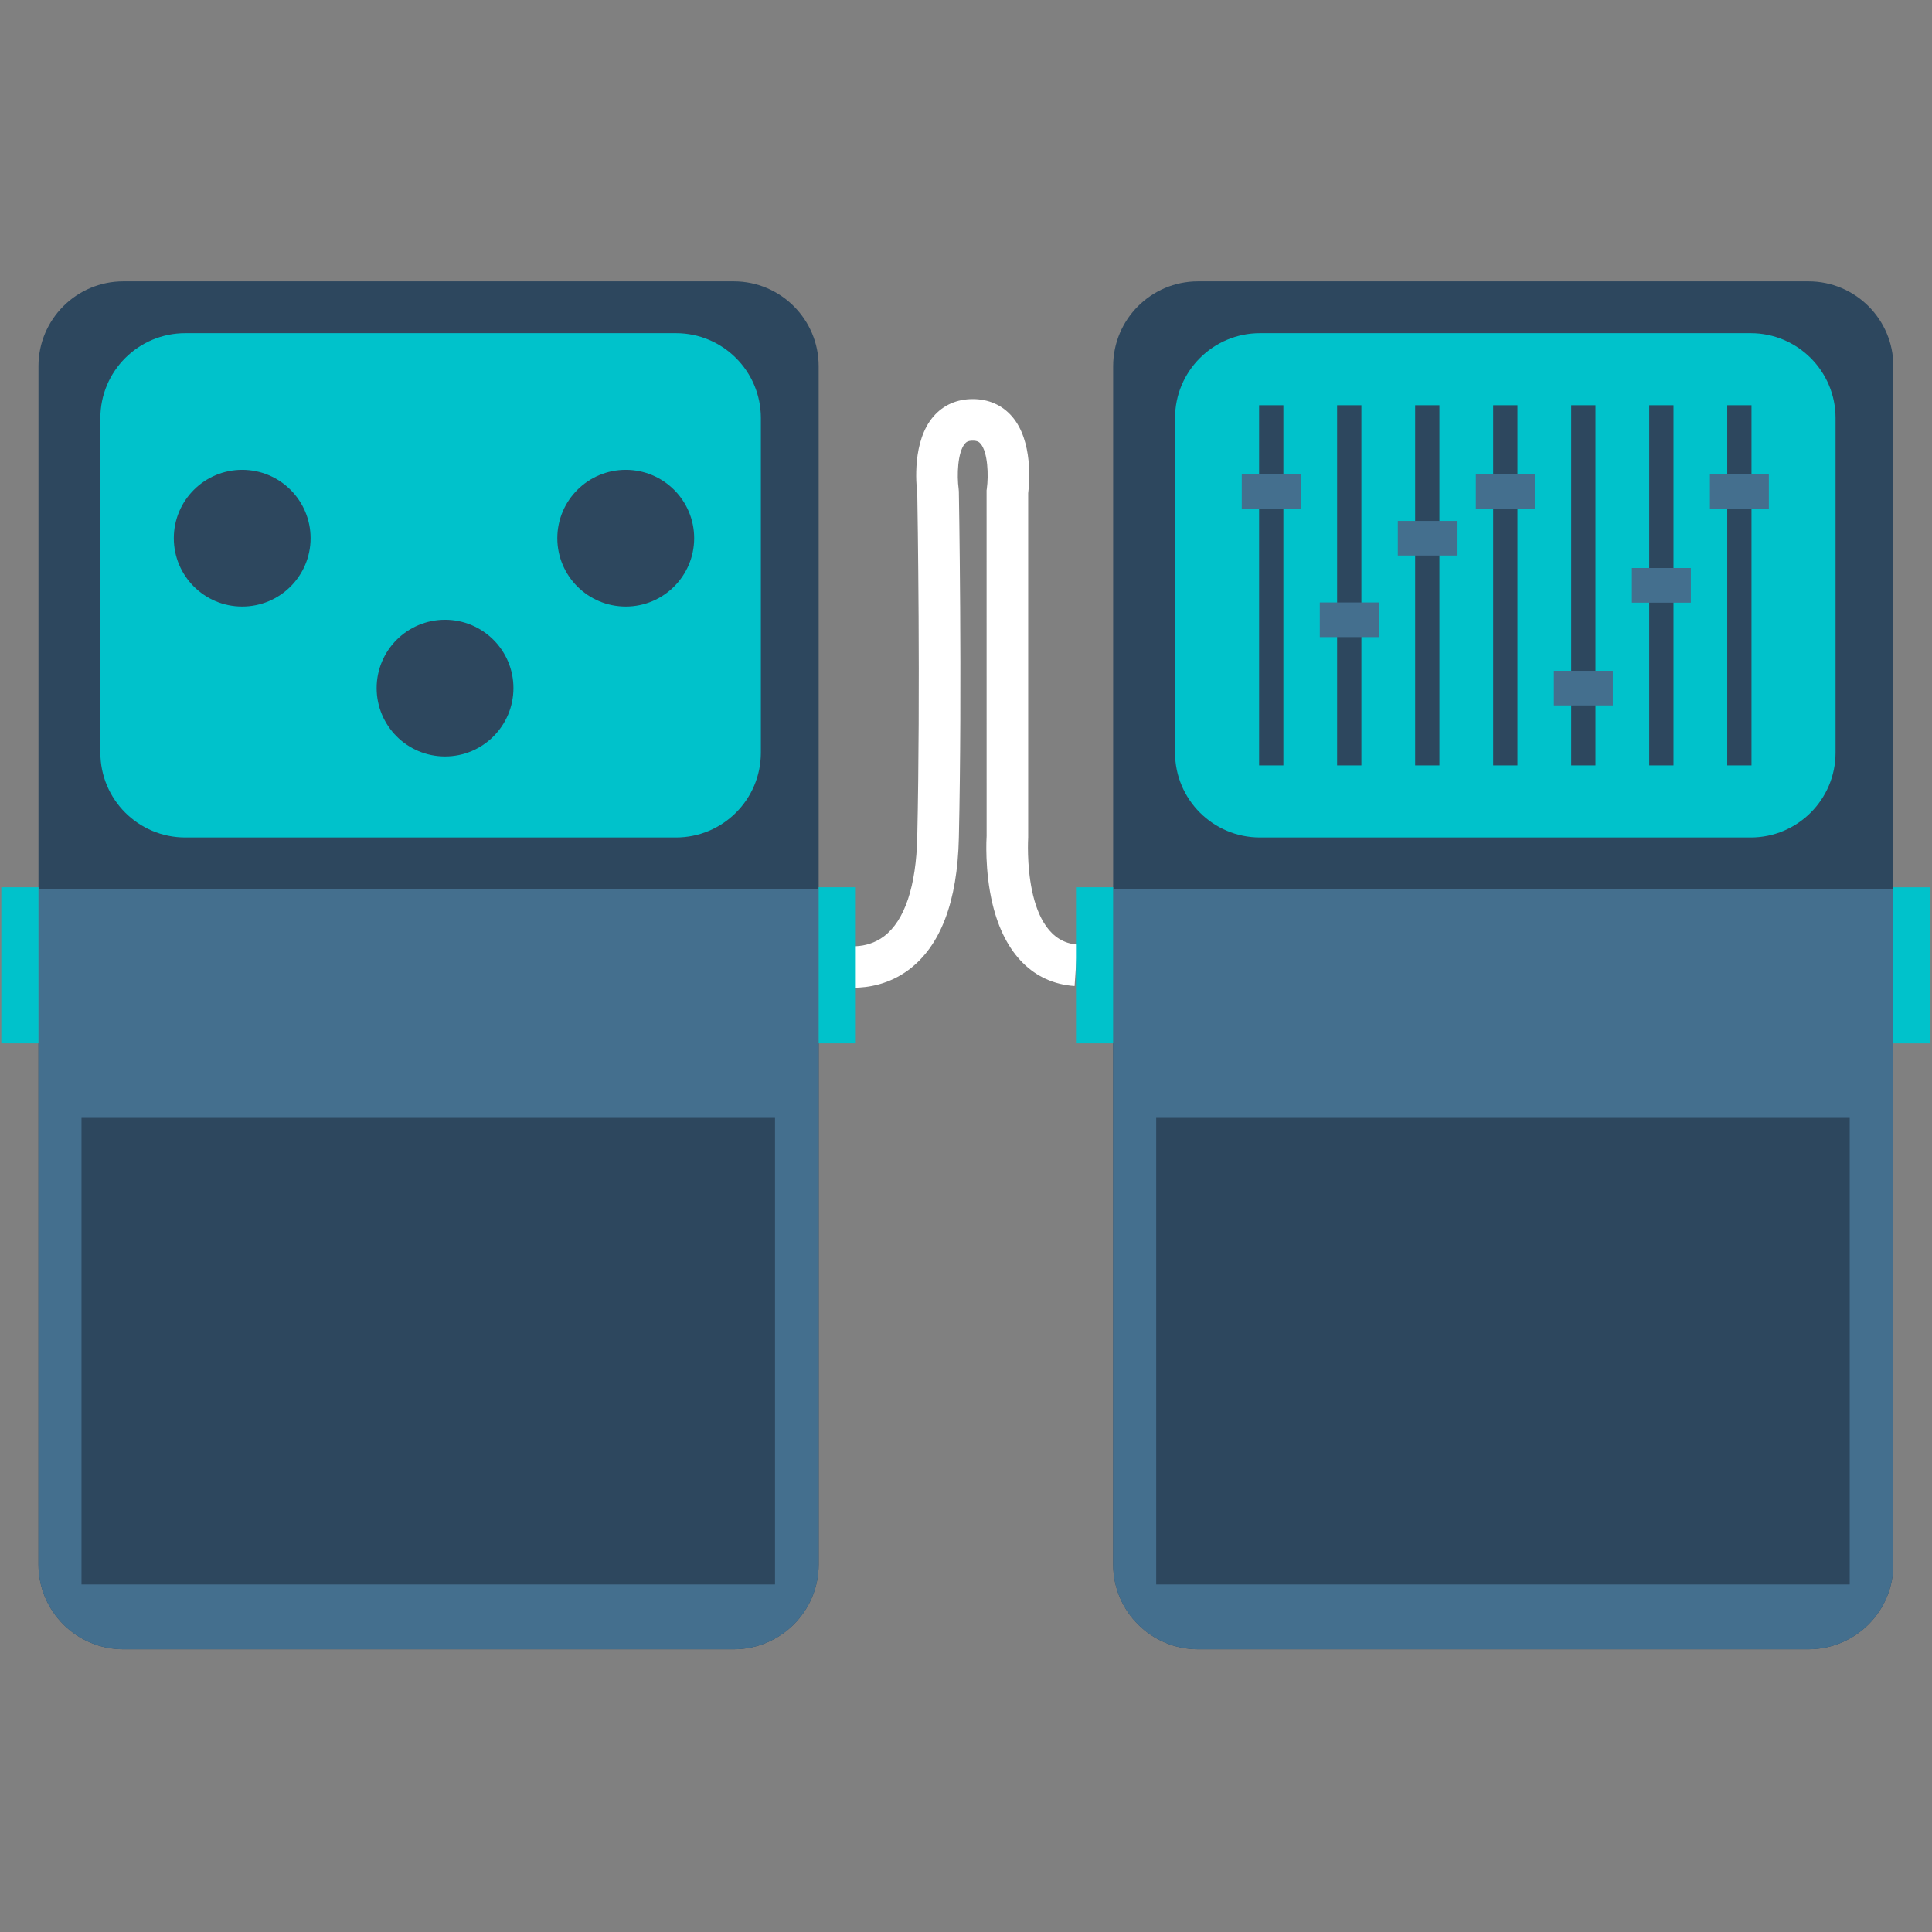 <?xml version="1.0" encoding="UTF-8"?>
<svg xmlns="http://www.w3.org/2000/svg" xmlns:xlink="http://www.w3.org/1999/xlink" width="375pt" height="375pt" viewBox="0 0 375 375" version="1.2">
<rect x="0" y="0" width="375" height="375" fill="#808080" stroke="none"/>
<defs>
<clipPath id="clip1">
  <path d="M 7.25 54.609 L 159 54.609 L 159 320.109 L 7.25 320.109 Z M 7.25 54.609 "/>
</clipPath>
<clipPath id="clip2">
  <path d="M 7.25 172.387 L 159 172.387 L 159 320.109 L 7.25 320.109 Z M 7.25 172.387 "/>
</clipPath>
<clipPath id="clip3">
  <path d="M 216 54.609 L 367.953 54.609 L 367.953 320.109 L 216 320.109 Z M 216 54.609 "/>
</clipPath>
<clipPath id="clip4">
  <path d="M 216 172.387 L 367.953 172.387 L 367.953 320.109 L 216 320.109 Z M 216 172.387 "/>
</clipPath>
<clipPath id="clip5">
  <path d="M 367 172 L 374.707 172 L 374.707 203 L 367 203 Z M 367 172 "/>
</clipPath>
</defs>
<g id="surface1">
<path style=" stroke:none;fill-rule:nonzero;fill:rgb(100%,100%,100%);fill-opacity:1;" d="M 165.586 191.723 C 163.215 191.723 161.586 191.293 161.441 191.254 L 163.531 183.465 C 163.707 183.5 167.938 184.512 171.609 181.719 C 175.602 178.672 177.828 172.016 178.039 162.465 C 178.672 134.141 178.102 98.949 178.043 95.766 C 177.812 93.926 177.039 85.613 181.191 80.828 C 183.098 78.625 185.73 77.465 188.805 77.465 C 191.883 77.465 194.516 78.625 196.426 80.828 C 200.543 85.586 199.805 93.816 199.57 95.723 L 199.57 162.555 C 199.547 163.02 198.391 182.613 209.125 183.34 L 208.578 191.387 C 200.645 190.848 194.996 185.219 192.664 175.52 C 191.074 168.922 191.488 162.547 191.504 162.281 L 191.496 95.168 L 191.539 94.887 C 191.895 92.324 191.758 87.758 190.316 86.109 C 190.074 85.824 189.734 85.535 188.805 85.535 C 187.875 85.535 187.539 85.824 187.297 86.109 C 185.859 87.758 185.715 92.324 186.074 94.898 L 186.113 95.387 C 186.121 95.762 186.781 132.938 186.113 162.648 C 185.832 175.016 182.555 183.633 176.359 188.25 C 172.562 191.074 168.512 191.723 165.586 191.723 "/>
<g clip-path="url(#clip1)" clip-rule="nonzero">
<path style=" stroke:none;fill-rule:nonzero;fill:rgb(17.65%,27.84%,36.859%);fill-opacity:1;" d="M 158.902 303.652 C 158.902 312.75 151.52 320.121 142.418 320.121 L 23.945 320.121 C 14.848 320.121 7.465 312.75 7.465 303.652 L 7.465 71.078 C 7.465 61.984 14.848 54.613 23.945 54.613 L 142.418 54.613 C 151.52 54.613 158.902 61.984 158.902 71.078 L 158.902 303.652 "/>
</g>
<path style=" stroke:none;fill-rule:nonzero;fill:rgb(0%,76.079%,79.61%);fill-opacity:1;" d="M 147.684 146.09 C 147.684 155.184 140.305 162.555 131.203 162.555 L 35.969 162.555 C 26.859 162.555 19.48 155.184 19.48 146.09 L 19.48 81.137 C 19.48 72.047 26.859 64.672 35.969 64.672 L 131.203 64.672 C 140.305 64.672 147.684 72.047 147.684 81.137 L 147.684 146.09 "/>
<g clip-path="url(#clip2)" clip-rule="nonzero">
<path style=" stroke:none;fill-rule:nonzero;fill:rgb(26.669%,43.529%,55.688%);fill-opacity:1;" d="M 7.465 172.617 L 7.465 303.652 C 7.465 312.75 14.848 320.121 23.945 320.121 L 142.418 320.121 C 151.52 320.121 158.902 312.75 158.902 303.652 L 158.902 172.617 L 7.465 172.617 "/>
</g>
<path style=" stroke:none;fill-rule:nonzero;fill:rgb(17.65%,27.84%,36.859%);fill-opacity:1;" d="M 150.43 307.543 L 15.82 307.543 L 15.82 216.98 L 150.43 216.98 L 150.43 307.543 "/>
<path style=" stroke:none;fill-rule:nonzero;fill:rgb(17.65%,27.84%,36.859%);fill-opacity:1;" d="M 60.285 104.465 C 60.285 111.789 54.344 117.73 47.008 117.73 C 39.68 117.73 33.734 111.789 33.734 104.465 C 33.734 97.137 39.68 91.195 47.008 91.195 C 54.344 91.195 60.285 97.137 60.285 104.465 "/>
<path style=" stroke:none;fill-rule:nonzero;fill:rgb(17.65%,27.84%,36.859%);fill-opacity:1;" d="M 99.66 133.562 C 99.66 140.883 93.719 146.828 86.387 146.828 C 79.051 146.828 73.105 140.883 73.105 133.562 C 73.105 126.234 79.051 120.297 86.387 120.297 C 93.719 120.297 99.66 126.234 99.66 133.562 "/>
<path style=" stroke:none;fill-rule:nonzero;fill:rgb(17.65%,27.84%,36.859%);fill-opacity:1;" d="M 134.738 104.465 C 134.738 111.789 128.789 117.73 121.461 117.73 C 114.121 117.73 108.176 111.789 108.176 104.465 C 108.176 97.137 114.121 91.195 121.461 91.195 C 128.789 91.195 134.738 97.137 134.738 104.465 "/>
<path style=" stroke:none;fill-rule:nonzero;fill:rgb(0%,76.079%,79.61%);fill-opacity:1;" d="M 7.465 202.516 L 0.254 202.516 L 0.254 172.215 L 7.465 172.215 L 7.465 202.516 "/>
<path style=" stroke:none;fill-rule:nonzero;fill:rgb(0%,76.079%,79.61%);fill-opacity:1;" d="M 166.109 202.516 L 158.902 202.516 L 158.902 172.215 L 166.109 172.215 L 166.109 202.516 "/>
<g clip-path="url(#clip3)" clip-rule="nonzero">
<path style=" stroke:none;fill-rule:nonzero;fill:rgb(17.65%,27.84%,36.859%);fill-opacity:1;" d="M 367.5 303.652 C 367.5 312.75 360.117 320.121 351.02 320.121 L 232.543 320.121 C 223.441 320.121 216.062 312.75 216.062 303.652 L 216.062 71.078 C 216.062 61.984 223.441 54.613 232.543 54.613 L 351.02 54.613 C 360.117 54.613 367.5 61.984 367.5 71.078 L 367.5 303.652 "/>
</g>
<path style=" stroke:none;fill-rule:nonzero;fill:rgb(0%,76.079%,79.61%);fill-opacity:1;" d="M 356.281 146.09 C 356.281 155.184 348.902 162.555 339.805 162.555 L 244.566 162.555 C 235.457 162.555 228.078 155.184 228.078 146.09 L 228.078 81.137 C 228.078 72.047 235.457 64.672 244.566 64.672 L 339.805 64.672 C 348.902 64.672 356.281 72.047 356.281 81.137 L 356.281 146.09 "/>
<g clip-path="url(#clip4)" clip-rule="nonzero">
<path style=" stroke:none;fill-rule:nonzero;fill:rgb(26.669%,43.529%,55.688%);fill-opacity:1;" d="M 216.062 172.617 L 216.062 303.652 C 216.062 312.75 223.441 320.121 232.543 320.121 L 351.02 320.121 C 360.117 320.121 367.5 312.75 367.5 303.652 L 367.5 172.617 L 216.062 172.617 "/>
</g>
<path style=" stroke:none;fill-rule:nonzero;fill:rgb(17.65%,27.84%,36.859%);fill-opacity:1;" d="M 359.027 307.543 L 224.418 307.543 L 224.418 216.98 L 359.027 216.98 L 359.027 307.543 "/>
<path style=" stroke:none;fill-rule:nonzero;fill:rgb(0%,76.079%,79.61%);fill-opacity:1;" d="M 216.062 202.516 L 208.848 202.516 L 208.848 172.215 L 216.062 172.215 L 216.062 202.516 "/>
<g clip-path="url(#clip5)" clip-rule="nonzero">
<path style=" stroke:none;fill-rule:nonzero;fill:rgb(0%,76.079%,79.61%);fill-opacity:1;" d="M 374.711 202.516 L 367.5 202.516 L 367.5 172.215 L 374.711 172.215 L 374.711 202.516 "/>
</g>
<path style=" stroke:none;fill-rule:nonzero;fill:rgb(17.65%,27.84%,36.859%);fill-opacity:1;" d="M 249.105 148.566 L 244.391 148.566 L 244.391 78.66 L 249.105 78.66 L 249.105 148.566 "/>
<path style=" stroke:none;fill-rule:nonzero;fill:rgb(26.669%,43.529%,55.688%);fill-opacity:1;" d="M 252.469 98.824 L 241.027 98.824 L 241.027 92.102 L 252.469 92.102 L 252.469 98.824 "/>
<path style=" stroke:none;fill-rule:nonzero;fill:rgb(17.65%,27.84%,36.859%);fill-opacity:1;" d="M 264.246 148.566 L 259.531 148.566 L 259.531 78.66 L 264.246 78.66 L 264.246 148.566 "/>
<path style=" stroke:none;fill-rule:nonzero;fill:rgb(26.669%,43.529%,55.688%);fill-opacity:1;" d="M 267.613 123.66 L 256.172 123.66 L 256.172 116.938 L 267.613 116.938 L 267.613 123.66 "/>
<path style=" stroke:none;fill-rule:nonzero;fill:rgb(17.65%,27.84%,36.859%);fill-opacity:1;" d="M 279.391 148.566 L 274.68 148.566 L 274.68 78.66 L 279.391 78.66 L 279.391 148.566 "/>
<path style=" stroke:none;fill-rule:nonzero;fill:rgb(26.669%,43.529%,55.688%);fill-opacity:1;" d="M 282.758 107.824 L 271.316 107.824 L 271.316 101.109 L 282.758 101.109 L 282.758 107.824 "/>
<path style=" stroke:none;fill-rule:nonzero;fill:rgb(17.65%,27.84%,36.859%);fill-opacity:1;" d="M 294.535 148.566 L 289.824 148.566 L 289.824 78.66 L 294.535 78.66 L 294.535 148.566 "/>
<path style=" stroke:none;fill-rule:nonzero;fill:rgb(26.669%,43.529%,55.688%);fill-opacity:1;" d="M 297.898 98.824 L 286.461 98.824 L 286.461 92.102 L 297.898 92.102 L 297.898 98.824 "/>
<path style=" stroke:none;fill-rule:nonzero;fill:rgb(17.65%,27.84%,36.859%);fill-opacity:1;" d="M 309.68 148.566 L 304.969 148.566 L 304.969 78.66 L 309.68 78.66 L 309.68 148.566 "/>
<path style=" stroke:none;fill-rule:nonzero;fill:rgb(26.669%,43.529%,55.688%);fill-opacity:1;" d="M 313.043 136.922 L 301.605 136.922 L 301.605 130.203 L 313.043 130.203 L 313.043 136.922 "/>
<path style=" stroke:none;fill-rule:nonzero;fill:rgb(17.65%,27.84%,36.859%);fill-opacity:1;" d="M 324.824 148.566 L 320.113 148.566 L 320.113 78.66 L 324.824 78.66 L 324.824 148.566 "/>
<path style=" stroke:none;fill-rule:nonzero;fill:rgb(26.669%,43.529%,55.688%);fill-opacity:1;" d="M 328.188 116.977 L 316.746 116.977 L 316.746 110.25 L 328.188 110.25 L 328.188 116.977 "/>
<path style=" stroke:none;fill-rule:nonzero;fill:rgb(17.65%,27.84%,36.859%);fill-opacity:1;" d="M 339.965 148.566 L 335.254 148.566 L 335.254 78.66 L 339.965 78.66 L 339.965 148.566 "/>
<path style=" stroke:none;fill-rule:nonzero;fill:rgb(26.669%,43.529%,55.688%);fill-opacity:1;" d="M 343.332 98.824 L 331.891 98.824 L 331.891 92.102 L 343.332 92.102 L 343.332 98.824 "/>
</g>
</svg>
